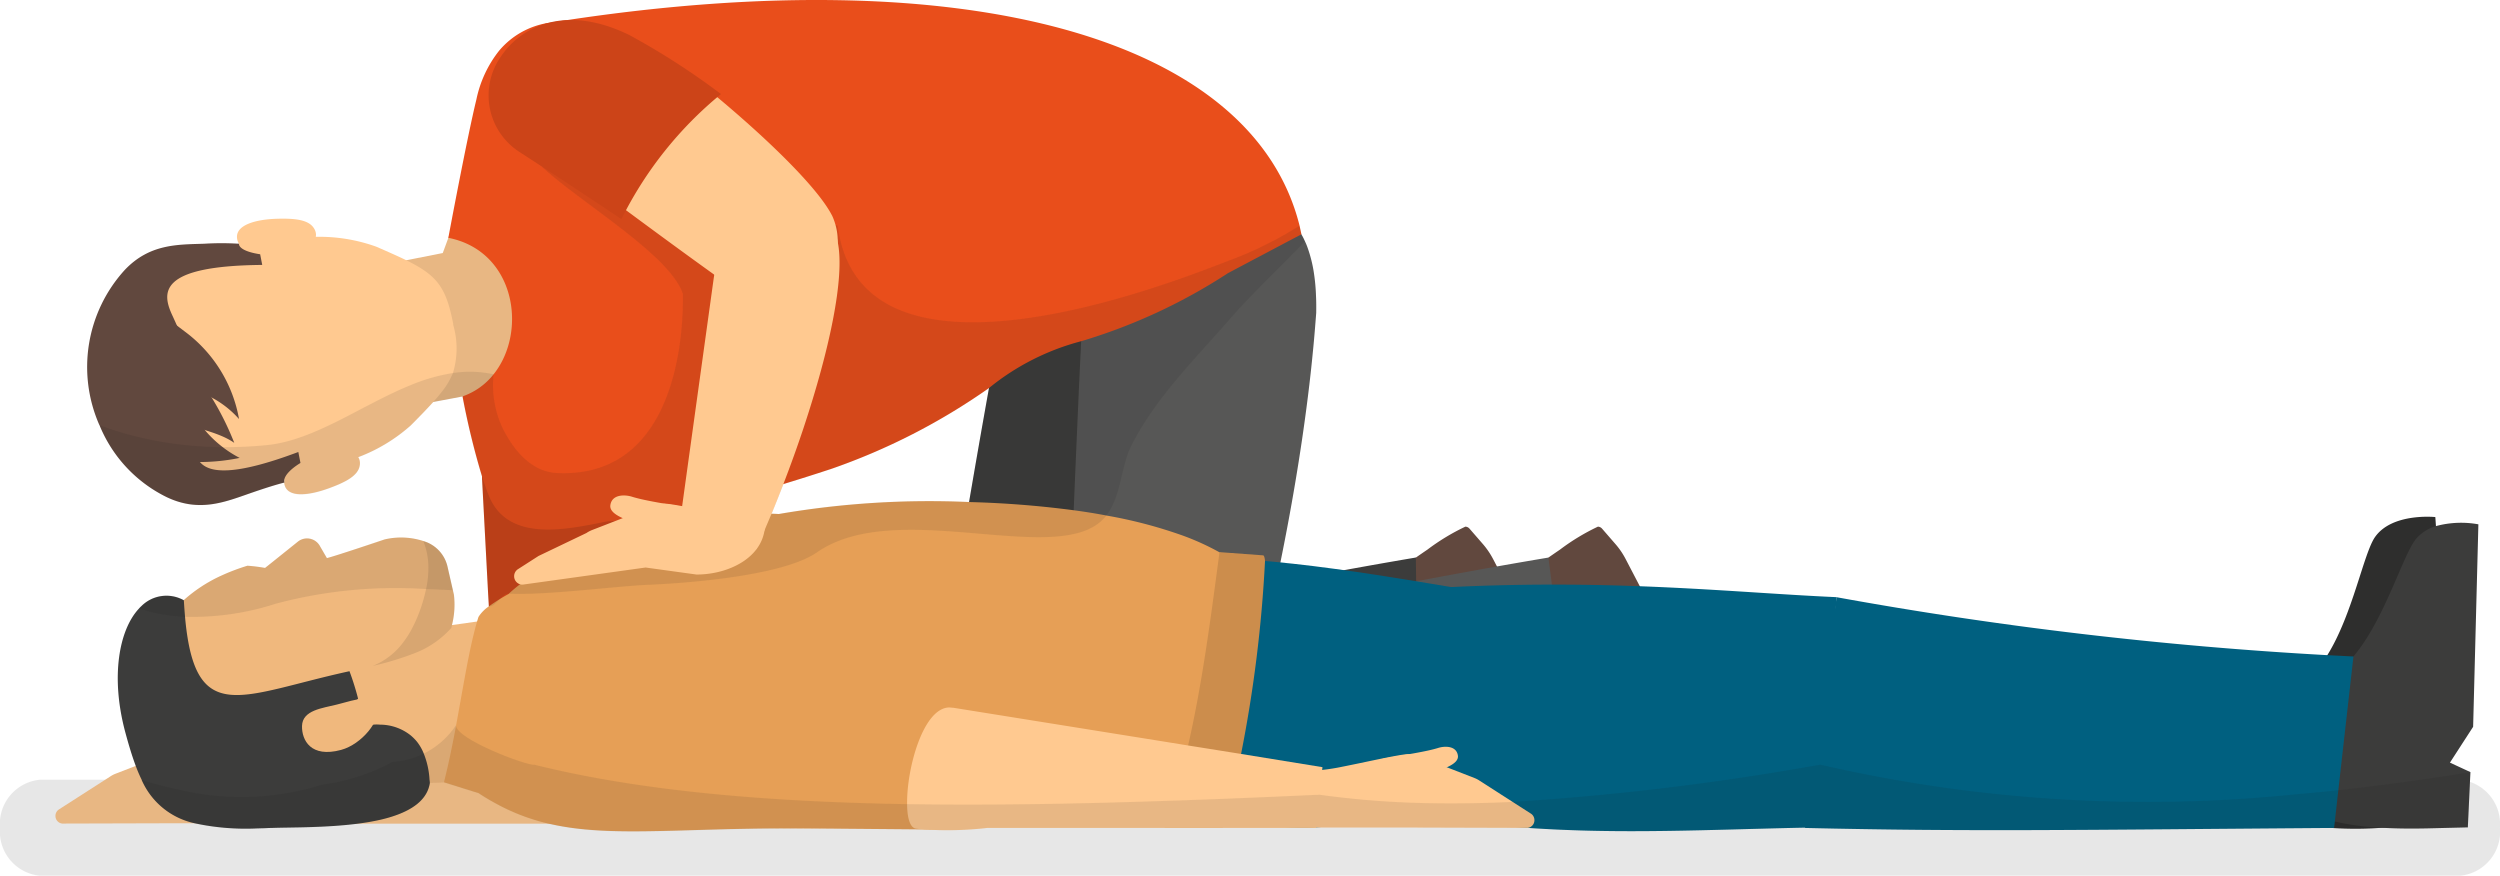 <svg xmlns="http://www.w3.org/2000/svg" width="142.37" height="49.869" viewBox="0 0 142.37 49.869">
  <g id="Grupo_2824" data-name="Grupo 2824" transform="translate(-1904.988 -6633.602)">
    <path id="Trazado_2625" data-name="Trazado 2625" d="M2047.358,6680.739a2.528,2.528,0,0,1-2.253,2.732H1907.242a2.528,2.528,0,0,1-2.254-2.732h0a2.527,2.527,0,0,1,2.254-2.731H2045.1a2.527,2.527,0,0,1,2.253,2.731Z" fill="#131313" opacity="0.1"/>
    <g id="Grupo_2818" data-name="Grupo 2818">
      <path id="Trazado_2626" data-name="Trazado 2626" d="M1912.5,6676.392c.077-.573.745-.561,1.126-.441.67.21,1.845.382,3.128.61.277.113.542.151.823.251a5.911,5.911,0,0,1,.775.321c.2.244.324.443.543.763a15.829,15.829,0,0,1-5.035-.561C1913.47,6677.178,1912.434,6676.9,1912.5,6676.392Z" fill="#ffc990"/>
      <path id="Trazado_2627" data-name="Trazado 2627" d="M1908.146,6680.064v.007a.435.435,0,0,0,.382.432.428.428,0,0,0,.072,0l6.3-.018h5.836v-.007l-.13-1.862-.1-1.454c0,.043-.1.054-.267.043a11.779,11.779,0,0,1-1.184-.191c-1.214-.238-2.859-.616-3.569-.695a1.3,1.3,0,0,0-.169-.011,1.448,1.448,0,0,0-.522.1l-1.163.454-.49.191-1.584.615a1.524,1.524,0,0,0-.3.159l-1.851,1.188-1.055.677A.436.436,0,0,0,1908.146,6680.064Z" fill="#e8b783"/>
      <path id="Trazado_2628" data-name="Trazado 2628" d="M1920.219,6677.047l.018.162.152,1.4.2,1.866v.014l0,.018h18.7a20.028,20.028,0,0,0,3.684.083H1943c.126-.011.255-.025.389-.043a.277.277,0,0,0,.136-.058c.238-.162.357-.673.36-1.343.029-2.013-.911-5.487-2.408-5.5h-.008c-.082.007-.14.014-.176.018a.15.15,0,0,0-.036,0l-12.091,1.941-1.289.209-.7.112-2.319.37Z" fill="#e8b783"/>
    </g>
    <path id="Trazado_2629" data-name="Trazado 2629" d="M1940.7,6670.617c-2.175-.194-4.354-.426-6.545-.751-.417-.059-.831-.126-1.248-.193l-.042-.763-.038-.784-.046-.8-.337-6.381c-.005-.063-.005-.126-.005-.189a3.874,3.874,0,0,1,.831-2.386,3.819,3.819,0,0,1,.349-.383,3.54,3.54,0,0,1,.384-.325,3.8,3.8,0,0,1,1.007-.531,3.84,3.84,0,0,1,1.062-.21l.08,0a3.84,3.84,0,0,1,4.025,3.625l.013.215.055,1.091.063,1.193,0,.118.009.1.033.67.114,2.179.017.324.055,1.067.033.623Z" fill="#cc4418"/>
    <g id="Grupo_2819" data-name="Grupo 2819">
      <path id="Trazado_2630" data-name="Trazado 2630" d="M1985.238,6668l-1.455,4.935.533,1.107a3.1,3.1,0,0,1,.888-.025c.1.011.191.022.286.042a7.926,7.926,0,0,1,2.505,1.122,20.935,20.935,0,0,1,2.308,2.384c.193.189.382.379.551.558,1.02,1.061,1.789,1.98,2.6,2.226.663.335,1.434-.145,2.467-.531a.37.37,0,0,0,.277-.354,13.429,13.429,0,0,0-1.653-5.942l-.884-1.532-1.048-1.811-1.219-2.1c-.037-.063-.07-.125-.107-.183l-.376-.746-.111-.207-.784-1.506a4.49,4.49,0,0,0-.57-.84l-.77-.886a.331.331,0,0,0-.237-.118,12.347,12.347,0,0,0-2.164,1.31c-1.028.7-2.075,1.453-2.279,1.656l-.029.028c-.116.1-.391.562-.847,1.043-.31.329,2.817.032,2.336.278A2.1,2.1,0,0,1,1985.238,6668Z" fill="#61483e"/>
      <path id="Trazado_2631" data-name="Trazado 2631" d="M1975.476,6650.712c.005.177.005.358-.008.548v0c0,.232-.021.468-.042.716v0c-.025.308-.068.616-.114.944q-.215,1.05-.455,2.087-.3,1.3-.628,2.566c-.586,2.263-1.235,4.459-1.888,6.512-.139.438-.278.864-.421,1.285-.186.565-.371,1.117-.553,1.648-.134.388-.265.767-.4,1.138-.156.438-.307.864-.459,1.277v0c-.11.3-.219.6-.329.889-.809,2.175-1.513,3.916-1.976,5.016-.317.762-.519,1.217-.557,1.3-.063.207-.13.4-.206.6-.106.269-.22.527-.342.767-.071.13-.143.261-.219.383a.032.032,0,0,1-.008.017,4.94,4.94,0,0,1-.717.94,3.742,3.742,0,0,1-1.462.978,3.526,3.526,0,0,1-1.256.219,5.007,5.007,0,0,1-1.61-.287,5.346,5.346,0,0,1-1.652-.843,5.444,5.444,0,0,1-.78-.712c-.033-.038-.063-.076-.092-.114a4.152,4.152,0,0,1-.435-.581,3.152,3.152,0,0,1-.177-.295.08.08,0,0,0-.012-.021.138.138,0,0,0-.017-.026,6.352,6.352,0,0,1-.346-.758,5.579,5.579,0,0,1-.3-2.419,5,5,0,0,1,.106-.7c.029-.147.067-.29.109-.434.114-.653.223-1.264.32-1.837.295-1.678.527-3.014.725-4.152.375-2.132.62-3.561.9-5.183.282-1.648.6-3.5,1.134-6.486.016-.106.038-.211.054-.316.123-.662.245-1.383.388-2.162.03-.186.063-.38.1-.578.118-.657.241-1.357.371-2.111h0q.152-.873.329-1.842s5.281-2.959,9.087-2.63h0a4.459,4.459,0,0,1,2.115.687,3.411,3.411,0,0,1,1.168,1.37c.046.093.088.189.126.286a4.458,4.458,0,0,1,.194.578c.013.046.025.093.038.143A7.576,7.576,0,0,1,1975.476,6650.712Z" fill="#3c3c3b"/>
      <path id="Trazado_2632" data-name="Trazado 2632" d="M1959.165,6678.1a.276.276,0,0,1,.033.043c.1.117.4.47.719.79.038.034.071.068.108.1a4,4,0,0,0,.4.345,5.485,5.485,0,0,0,3.891,1.018c13.661-2.411,17.389-2.035,21.019-2.7l.243-2.847.14-1.66-.1-7.837s-8.01,1.335-15.762,3.057v0c-4.719,1.046-8.686,2.2-9.781,3.238-.029.028-.214,1.234-.411,2.592C1959.4,6676.015,1959.133,6678.05,1959.165,6678.1Z" fill="#3c3c3b"/>
      <path id="Trazado_2633" data-name="Trazado 2633" d="M1992.786,6668l-1.454,4.935.533,1.107a3.1,3.1,0,0,1,.888-.025c.1.011.191.022.286.042a7.925,7.925,0,0,1,2.505,1.122,20.934,20.934,0,0,1,2.308,2.384c.193.189.382.379.551.558,1.02,1.061,1.789,1.98,2.6,2.226.663.335,1.434-.145,2.467-.531a.37.37,0,0,0,.277-.354,13.442,13.442,0,0,0-1.653-5.942l-.884-1.532-1.048-1.811-1.219-2.1c-.037-.063-.07-.125-.107-.183l-.376-.746-.111-.207-.785-1.506a4.386,4.386,0,0,0-.57-.84l-.769-.886a.333.333,0,0,0-.237-.118,12.305,12.305,0,0,0-2.164,1.31c-1.028.7-2.076,1.453-2.279,1.656l-.029.028c-.116.1-.391.562-.847,1.043-.31.329,2.817.032,2.336.278A2.021,2.021,0,0,1,1992.786,6668Z" fill="#61483e"/>
      <path id="Trazado_2634" data-name="Trazado 2634" d="M1979.944,6651.42c-.055.708-.11,1.42-.181,2.124q-.127,1.328-.291,2.63c-.418,3.359-.986,6.6-1.568,9.457-.08.4-.16.788-.244,1.167-.114.557-.232,1.1-.346,1.614v0c-.358,1.6-.7,3.026-1,4.18-.5,1.964-.86,3.187-.906,3.33-.03.19-.068.379-.114.56,0,.017-.008.038-.013.055a6.976,6.976,0,0,1-.522,1.467,5.071,5.071,0,0,1-.527.864,2.849,2.849,0,0,1-.2.24,3.618,3.618,0,0,1-.481.464,3.574,3.574,0,0,1-1.631.733,3.959,3.959,0,0,1-.489.055,5.051,5.051,0,0,1-1.323-.106,5.366,5.366,0,0,1-1.639-.56,4.674,4.674,0,0,1-.62-.388c-.122-.088-.24-.181-.354-.278-.038-.034-.072-.068-.11-.1a5.332,5.332,0,0,1-.505-.523c-.072-.088-.144-.177-.211-.27l-.034-.042c-.021-.029-.042-.059-.059-.088a5.478,5.478,0,0,1-.383-.62,5.611,5.611,0,0,1-.611-2.461,5.476,5.476,0,0,1,.071-1.045c.03-.666.059-1.286.08-1.863.043-.982.08-1.854.114-2.634.03-.636.055-1.214.08-1.749.085-2.027.139-3.426.207-4.982.071-1.753.156-3.712.3-7,.034-.674.063-1.4.106-2.195,0-.135.012-.279.021-.422,0-.055,0-.11.008-.164.034-.793.072-1.652.118-2.584.021-.459.042-.931.063-1.424a26.792,26.792,0,0,1,4.9-2.8c2.04-.868,4.315-1.4,5.963-.573a3.348,3.348,0,0,1,1.231,1.054c.033.05.072.1.1.156.055.08.1.16.152.244v0a3.586,3.586,0,0,1,.2.388,3.347,3.347,0,0,1,.135.316,7.67,7.67,0,0,1,.388,1.547,11.016,11.016,0,0,1,.113,1.264v0C1979.948,6650.775,1979.948,6651.083,1979.944,6651.42Z" fill="#575756"/>
      <path id="Trazado_2635" data-name="Trazado 2635" d="M1966.63,6678.1a.267.267,0,0,1,.033.043c.1.117.4.47.719.79.037.034.07.068.108.1a3.887,3.887,0,0,0,.4.345,5.484,5.484,0,0,0,3.891,1.018c13.66-2.411,19.3-2.479,22.928-3.141l-1.543-11.9s-8.094,1.335-15.847,3.057v0c-4.719,1.046-8.686,2.2-9.781,3.238-.029.028-.214,1.234-.411,2.592C1966.867,6676.015,1966.6,6678.05,1966.63,6678.1Z" fill="#575756"/>
    </g>
    <g id="Grupo_2823" data-name="Grupo 2823">
      <path id="Trazado_2636" data-name="Trazado 2636" d="M2044.741,6680.287l-2.316.285c-.648.075-1.249.133-1.8.169a19.794,19.794,0,0,1-2.841.011c-.954-.076-1.469-.242-1.538-.393a6.1,6.1,0,0,1-.432-1.534,11.126,11.126,0,0,1,1.505-7.6c.073-.1.141-.209.209-.317,1.444-2.326,2.063-5.8,2.715-6.726.979-1.393,3.432-1.134,3.432-1.134l.035.508.778,11-1.119,2.156,1.213.425.029.6Z" fill="#2e2e2d"/>
      <path id="Trazado_2637" data-name="Trazado 2637" d="M1986.566,6678.412c-4.11,3.3-11.311,2.88-14.852.06-.778-4.875-.983-9.373,0-13.086,5.557-.266,13.413,1.267,17.583,1.919Z" fill="#006080"/>
      <path id="Trazado_2638" data-name="Trazado 2638" d="M2045.828,6674.991l-1.321,2.041,1.166.54-.147,3.147-2.334.058c-.968.021-1.825.007-2.563-.036a14.729,14.729,0,0,1-2.679-.357c-.551-.14-.843-.291-.886-.41a5.56,5.56,0,0,1-.252-1.242,11.162,11.162,0,0,1,2.2-7.745c1.811-2.15,2.816-5.826,3.59-6.726a2.39,2.39,0,0,1,1.112-.7,5.517,5.517,0,0,1,2.413-.1Z" fill="#3c3c3b"/>
      <g id="Grupo_2821" data-name="Grupo 2821">
        <path id="Trazado_2639" data-name="Trazado 2639" d="M1934.156,6668.734v9.3l-3.893.123h0l-.793.027-3.266.1-.016-.631v-.126l-.055-2.5,0-.173-.032-1.444-.079-3.562,2.355-.324,2.355-.327,1.42-.2Z" fill="#f0b87d"/>
        <g id="Grupo_2820" data-name="Grupo 2820">
          <path id="Trazado_2640" data-name="Trazado 2640" d="M1930.723,6669.209h0a.776.776,0,0,1-.03.139c.005.009.005.009,0,.009a6.245,6.245,0,0,1-4.231,4.433c-.071.017-.143.034-.219.051a.7.7,0,0,1,.017.088.032.032,0,0,0,0,.021,2.641,2.641,0,0,0,.169.5c.063.135.13.274.2.413h0c.194.366.417.729.582,1.058.219.438.328.821.118,1.062l0,0a.669.669,0,0,1-.274.177,4,4,0,0,0-.873.493v0c-.152.106-.3.219-.459.346a12.45,12.45,0,0,1-3.094,2.124,15.188,15.188,0,0,1-1.9.324l-.139.013c-.063.008-.122.013-.181.017a8.751,8.751,0,0,1-1.45,0,5.029,5.029,0,0,1-3.806-1.918h0a5.227,5.227,0,0,1-.379-.56c-.1-.16-.186-.325-.266-.489a7.826,7.826,0,0,1-.366-.856c-.081-.21-.148-.421-.211-.628-.19-.6-.329-1.192-.468-1.711a6.7,6.7,0,0,1,1.184-5.672,6.953,6.953,0,0,1,.8-.86v0h0a8.46,8.46,0,0,1,2.179-1.416,11.937,11.937,0,0,1,1.454-.548,9.6,9.6,0,0,1,1,.126l.35-.278,1.551-1.243a.837.837,0,0,1,1.235.295l.387.666c.506-.123,3.283-1.062,3.283-1.062a4.1,4.1,0,0,1,2.2.088,1.972,1.972,0,0,1,1.374,1.416l.316,1.383.059.257A4.719,4.719,0,0,1,1930.723,6669.209Z" fill="#f0b87d"/>
          <path id="Trazado_2641" data-name="Trazado 2641" d="M1929.467,6678.19c-.147.969-1.02,1.559-2.191,1.926-.2.063-.409.118-.628.169-.4.092-.835.168-1.273.223-1.838.24-3.835.2-4.918.244-.16,0-.321.013-.476.017-.114,0-.224.009-.338.009a13.732,13.732,0,0,1-3.561-.291,4.274,4.274,0,0,1-3.026-2.466l0-.012a8.1,8.1,0,0,1-.337-.788c-.215-.574-.409-1.223-.607-1.96-.83-3.127-.346-5.787.788-7,.046-.051.093-.1.143-.144a2.017,2.017,0,0,1,2.415-.329v.009c.021.333.042.645.068.935l.012.14c.594,6.178,3.2,4.294,9.352,2.954a15.059,15.059,0,0,1,.489,1.559.2.2,0,0,1-.038.055c-.442.577-1.8,2.036-1.888,2.124a8.468,8.468,0,0,1,2.676-.695.989.989,0,0,1,.114,0h0a2.288,2.288,0,0,1,.388,0h0a2.817,2.817,0,0,1,1.749.615l0,0a2.837,2.837,0,0,1,.228.215,2.029,2.029,0,0,1,.2.241,2.731,2.731,0,0,1,.316.585,4.676,4.676,0,0,1,.325,1.484C1929.459,6678.068,1929.463,6678.127,1929.467,6678.19Z" fill="#3c3c3b"/>
          <path id="Trazado_2642" data-name="Trazado 2642" d="M1924.414,6676.307c1.18-.32,2.274-1.685,2.065-2.457s-1.143-.428-2.327-.12c-.783.2-1.947.306-1.965,1.22C1922.172,6675.749,1922.682,6676.775,1924.414,6676.307Z" fill="#f0b87d"/>
        </g>
        <path id="Trazado_2643" data-name="Trazado 2643" d="M1930.723,6669.209h0a.776.776,0,0,1-.03.139c.005.009.005.009,0,.009a5.384,5.384,0,0,1-2.022,1.416,16.907,16.907,0,0,1-2.466.754,4.014,4.014,0,0,0,1.779-1.391,5.2,5.2,0,0,0,.391-.6,8.19,8.19,0,0,0,.62-1.438,9.222,9.222,0,0,0,.257-.948,5.554,5.554,0,0,0,.131-1.29,4.034,4.034,0,0,0-.287-1.441,1.972,1.972,0,0,1,1.374,1.416l.316,1.383.059.257A4.719,4.719,0,0,1,1930.723,6669.209Z" fill="#050504" opacity="0.1"/>
      </g>
      <path id="Trazado_2644" data-name="Trazado 2644" d="M1974.916,6667.342c0,.539-.03,1.087-.08,1.652a35.53,35.53,0,0,1-1.492,7.181q-.272.911-.59,1.834-.165.48-.337.961v0l-.051.139c-.008.021-.012.042-.021.063-.139.379-.282.759-.43,1.134l-.025.063c-.038.1-.076.2-.118.3h-.451c-1.231,0-4.151,0-7.881.021-1.614.008-3.38.016-5.226.029-.4,0-.809,0-1.222,0h0c-1.918.017-3.907.03-5.884.047l-2.132.012c-5.871.047-9.567.485-12.783-.282a11.663,11.663,0,0,1-2.891-1.1l0,0a12.369,12.369,0,0,1-1.066-.636l-.274-.081-1.69-.531h0l.037-.151c.11-.451.215-.9.312-1.362l.156-.758v0c.038-.182.072-.367.106-.548.029-.143.054-.287.08-.43l0,0c.341-1.825.619-3.574.957-5,.075-.307.151-.611.231-.885v0c.03-.1.055-.186.085-.278a2.037,2.037,0,0,1,.6-.607,10.416,10.416,0,0,1,1.113-.7l.025-.025c.067-.063.278-.257.624-.527a18.168,18.168,0,0,1,4.72-2.583c.333-.127.679-.249,1.045-.363q.625-.2,1.315-.379c.649-.165,1.34-.308,2.069-.422.527-.08,1.079-.147,1.648-.2l.152-.012c.156-.017.316-.03.476-.038.2-.013.409-.021.615-.03q1.1-.044,2.3.009c.134,0,.269.008.4.016a50.591,50.591,0,0,1,10.844-.682,56.317,56.317,0,0,1,5.951.467c.632.085,1.251.182,1.862.3a26.436,26.436,0,0,1,4.35,1.142,14.507,14.507,0,0,1,2.09.952c.131.072.253.148.375.223.005.043.013.085.017.131A15.38,15.38,0,0,1,1974.916,6667.342Z" fill="#e69f56"/>
      <path id="Trazado_2645" data-name="Trazado 2645" d="M1959.262,6673.914l-.846,5.5-.2,1.314-.017.116-.667-.008h-.01l-6.417-.057-10.679-.1c-3.291-.58-4.54-2.186-5-3.529a4.532,4.532,0,0,1-.209-2.066c.739-3.457,4.879-3.641,7.169-3.234,4.1.724,14.982,1.869,16.657,2.046h.007c.083.007.14.014.176.017A.113.113,0,0,1,1959.262,6673.914Z" fill="#e69f56"/>
      <path id="Trazado_2646" data-name="Trazado 2646" d="M2009.581,6667.609l-.746,9.578-.273,3.532c-.263,0-.519.011-.778.015-5.664.118-10.442.381-15.8.014a71.585,71.585,0,0,1-7.781-.961q-1.2-.212-2.47-.476l-.036-.263-.237-1.785-1.289-9.654c2.675-.28,5.156-.464,7.467-.576C1997.169,6666.58,2003.827,6667.357,2009.581,6667.609Z" fill="#006080"/>
      <path id="Trazado_2647" data-name="Trazado 2647" d="M2039.012,6670.987l-.86,7.608-.2,1.789-.043.368h-.119c-14.64.108-20.552.219-30.008,0l0-.018.483-3.522,1.314-9.6a225.547,225.547,0,0,0,27.951,3.3Z" fill="#006080"/>
      <path id="Trazado_2648" data-name="Trazado 2648" d="M1975.663,6676.546c-.173.961-.346,1.829-.5,2.524-.094.407-.184.756-.266,1.026-.126.418-.238.656-.321.656H1971.3c.007-.026.018-.051.025-.076.176-.486.338-.979.489-1.483.058-.177.112-.353.159-.53.252-.846.471-1.714.673-2.6.778-3.385,1.26-7.014,1.746-10.683l.044-.335,2.484.183c.054.008.09.119.108.321A76.384,76.384,0,0,1,1975.663,6676.546Z" fill="#cc8d4c"/>
      <g id="Grupo_2822" data-name="Grupo 2822">
        <path id="Trazado_2649" data-name="Trazado 2649" d="M1988.013,6676.637c-.077-.573-.745-.561-1.126-.441-.67.21-1.845.381-3.127.609-.278.113-.542.152-.823.252a5.8,5.8,0,0,0-.776.321c-.2.243-.323.442-.543.763a15.846,15.846,0,0,0,5.035-.562C1987.046,6677.422,1988.082,6677.148,1988.013,6676.637Z" fill="#ffc990"/>
        <path id="Trazado_2650" data-name="Trazado 2650" d="M1992.37,6680.309v.007a.436.436,0,0,1-.382.432.421.421,0,0,1-.072,0l-6.3-.018h-5.837v-.008l.13-1.861.1-1.455c0,.043.1.054.266.043a11.918,11.918,0,0,0,1.185-.19c1.213-.238,2.858-.616,3.568-.7a1.218,1.218,0,0,1,.169-.011,1.438,1.438,0,0,1,.522.1l1.163.453.49.191,1.584.616a1.52,1.52,0,0,1,.3.158l1.851,1.189,1.055.676A.438.438,0,0,1,1992.37,6680.309Z" fill="#ffc990"/>
        <path id="Trazado_2651" data-name="Trazado 2651" d="M1980.3,6677.291l-.018.162-.151,1.4-.205,1.865v.015l0,.018h-18.7a20.061,20.061,0,0,1-3.684.082h-.01c-.126-.01-.256-.025-.389-.043a.271.271,0,0,1-.137-.057c-.238-.162-.357-.674-.36-1.343-.029-2.013.911-5.488,2.409-5.5h.007c.083.007.14.014.176.017a.113.113,0,0,1,.036,0l12.091,1.941,1.289.209.7.111,2.319.371Z" fill="#ffc990"/>
      </g>
    </g>
    <path id="Trazado_2652" data-name="Trazado 2652" d="M2045.673,6677.574l-.146,3.143-2.335.06c-.97.023-1.826.007-2.563-.036a20.1,20.1,0,0,1-2.84.012c-14.642.106-20.554.217-30.009,0l0-.02c-5.664.119-10.44.383-15.8.016a.4.4,0,0,1-.071,0l-6.3-.02h-5.695l0,.02h-18.7a20.249,20.249,0,0,1-3.684.083h-.012l-6.414-.059c-.713,0-1.427.007-2.133.015-7.684.06-11.636.789-15.671-1.38l0,0a12.15,12.15,0,0,1-1.069-.635l-.272-.083-1.692-.528h0l-.793.027c-.146.97-1.018,1.562-2.189,1.925-.2.067-.41.118-.627.169a34.381,34.381,0,0,1-6.193.47c-.161,0-.319.012-.477.016-.114,0-.225.008-.335.008-3.941.082-5.558-.671-6.587-2.754.7.217,1.4.4,2.094.545h0a15.32,15.32,0,0,0,8.145-.276,11.886,11.886,0,0,0,2.883-.758,9.908,9.908,0,0,0,1.148-.544l0,0a4.685,4.685,0,0,0,3.617-2.083c.02.8,4.063,2.316,4.473,2.245,6.027,1.5,13.233,2.11,21.208,2.244.592.008,1.184.016,1.783.02,4.276.031,8.765-.059,13.4-.221.174,0,.351-.008.533-.016.126,0,.252-.008.382-.016.809-.027,1.617-.055,2.434-.09q2.355-.094,4.749-.205c.075,0,.146,0,.217-.008.52.075,1.045.138,1.573.193,1.144.126,2.312.209,3.515.256h0c1.877.071,3.83.056,5.893-.039a152.2,152.2,0,0,0,17.153-2.055c.127-.02.257-.044.387-.063.059.016.122.027.185.039a82.835,82.835,0,0,0,26.979,1.637c.332-.028.663-.055.994-.091.446-.039.892-.086,1.341-.138,2.087-.228,4.233-.516,6.465-.856Z" fill="#1d1d1b" opacity="0.1"/>
    <path id="Trazado_2653" data-name="Trazado 2653" d="M1946.06,6649.131l-.274.2-.152.11-10.625,7.691-.906.658a1.119,1.119,0,0,0-.1-.127,7.138,7.138,0,0,0-.775-.784c-.506-.45-1.02-.863-1.02-.863l-.885.164-1.661.312-1.024.189c-.089-.429-.169-.813-.24-1.159-.476-2.309-.573-2.764-.586-2.857s-.131-.691-.729-4.033l1.028-.207,2.091-.413s.139-.371.316-.859h0c.27-.755.636-1.8.712-2.171l13.92,3.9.54.152Z" fill="#e8b783"/>
    <path id="Trazado_2654" data-name="Trazado 2654" d="M1979.1,6646.944v0l-3.848,2.036-.333.177a32.048,32.048,0,0,1-8.361,3.877,13.891,13.891,0,0,0-5.247,2.664,36.278,36.278,0,0,1-9.045,4.627c-.016,0-1.095.367-2.667.843-1.446.434-3.309.961-5.146,1.378l-.034.013h-.008c-.207.046-.409.088-.616.13a29.063,29.063,0,0,1-3.089.523c-.13.017-.261.025-.387.038-.106.008-.207.017-.3.021h0c-.148.008-.287.013-.422.017-2.153.417-5.672,1.3-6.776-1.475-.131-.329-.258-.687-.376-1.062a43.77,43.77,0,0,1-1.116-4.577,3.853,3.853,0,0,0,1.774-1.264c1.934-2.42,1.247-7-2.575-7.763h-.009s1.054-5.648,1.6-7.886a6.629,6.629,0,0,1,1.294-2.773,4.6,4.6,0,0,1,2.781-1.58.069.069,0,0,1,.03,0l.973-.152s0,0,.009,0a.008.008,0,0,1,.012,0c22.847-3.465,39.11,1,41.778,11.7C1979.029,6646.615,1979.067,6646.78,1979.1,6646.944Z" fill="#e94e1b"/>
    <path id="Trazado_2655" data-name="Trazado 2655" d="M1930.782,6654.842a4.264,4.264,0,0,1-.674,1.121c-.131.168-.278.341-.447.527-.346.387-.771.822-1.281,1.336a9.566,9.566,0,0,1-2.992,1.808.46.46,0,0,1,.054.1.706.706,0,0,1,.03.388c-.1.573-.809.94-1.758,1.285-1.167.426-2.263.523-2.5-.126a.541.541,0,0,1-.038-.2.238.238,0,0,1,0-.076.339.339,0,0,1,.009-.114l-3.039.586a4.619,4.619,0,0,1-5.23-2.988,4.51,4.51,0,0,1-.186-.675l-.838-4.332a4.626,4.626,0,0,1,3.666-5.415l3.039-.586a.719.719,0,0,1-.114-.375c-.021-.687,1.033-1.008,2.276-1.046,1.007-.029,1.8.047,2.107.54a.7.7,0,0,1,.118.371.948.948,0,0,1-.013.118,9.567,9.567,0,0,1,3.452.564c.666.291,1.222.536,1.69.763.224.11.422.215.607.321,1.3.746,1.724,1.487,2.078,3.312,0,.009,0,.017,0,.025v0l0,.008a.055.055,0,0,0,0,.025A4.786,4.786,0,0,1,1930.782,6654.842Z" fill="#ffc990"/>
    <path id="Trazado_2656" data-name="Trazado 2656" d="M1921.182,6660.9a.269.269,0,0,0-.009.114.19.19,0,0,0,.013.072l-.013,0c-.093.021-.632.151-1.943.607-1.441.5-2.9,1.1-4.749.219a7.861,7.861,0,0,1-3.831-4.109h-.005a8.2,8.2,0,0,1,1.45-8.83c1.412-1.487,2.993-1.441,4.514-1.491a16.234,16.234,0,0,1,1.985,0c0,.24.383.476,1.21.6l.117.607c-5.971.051-5.719,1.6-5.107,2.9.088.189.168.371.244.539a14.093,14.093,0,0,1,.839,2.47c.029.109.054.223.084.341.042.316.076.6.1.868a12.638,12.638,0,0,1,.059,1.585c0,.169-.008.346-.021.527s-.021.367-.034.565a4.172,4.172,0,0,0-.008.5,1.5,1.5,0,0,0,.3.932c.544.649,1.985.783,5.6-.574l.122.624C1921.515,6660.325,1921.236,6660.658,1921.182,6660.9Z" fill="#61483e"/>
    <path id="Trazado_2657" data-name="Trazado 2657" d="M1912.876,6656.384a2.361,2.361,0,0,0,.584,2.5,3.867,3.867,0,0,0,2.466,1.022,11.307,11.307,0,0,0,2.71-.227,6.506,6.506,0,0,1-2.506-2.3,9.242,9.242,0,0,0-.831-1.28,1.611,1.611,0,0,0-1.336-.613A1.446,1.446,0,0,0,1912.876,6656.384Z" fill="#61483e"/>
    <path id="Trazado_2658" data-name="Trazado 2658" d="M1912.451,6655.031a4.336,4.336,0,0,0,2.387,2.421c1.043.522,2.539.7,3.491,1.37a16.192,16.192,0,0,0-3.607-5.525,1.893,1.893,0,0,0-1.556-.7,1.434,1.434,0,0,0-1.022,1.5,3.909,3.909,0,0,0,.7,1.826Z" fill="#61483e"/>
    <path id="Trazado_2659" data-name="Trazado 2659" d="M1912.218,6652.784a3.574,3.574,0,0,0,1.691,2.041,19.7,19.7,0,0,0,2.474,1.12,5.565,5.565,0,0,1,2.218,1.522,7.926,7.926,0,0,0-2.857-4.807c-.7-.553-1.541-1.054-1.811-1.9a3.958,3.958,0,0,0-.176-.57.542.542,0,0,0-.457-.335c-.331,0-.486.4-.555.73q-.318,1.5-.637,3Z" fill="#61483e"/>
    <path id="Trazado_2660" data-name="Trazado 2660" d="M1930.466,6665.833l.316,1.383c-.514-.03-1.024-.051-1.534-.068a26.5,26.5,0,0,0-8.513.822,15.475,15.475,0,0,1-5.213.758c-.3-.012-.59-.037-.873-.075a8.82,8.82,0,0,1-1.753-.4c.046-.051.093-.1.143-.144a2.017,2.017,0,0,1,2.415-.329v0h0a8.46,8.46,0,0,1,2.179-1.416,11.937,11.937,0,0,1,1.454-.548,9.6,9.6,0,0,1,1,.126l.35-.278,1.551-1.243a.837.837,0,0,1,1.235.295l.387.666c.506-.123,3.283-1.062,3.283-1.062a4.1,4.1,0,0,1,2.2.088A1.972,1.972,0,0,1,1930.466,6665.833Z" fill="#1d1d1b" opacity="0.1"/>
    <path id="Trazado_2661" data-name="Trazado 2661" d="M1979.1,6646.948v0c-.034-.164-.072-.329-.114-.489-.046.03-.093.059-.143.089a21.119,21.119,0,0,1-3.785,1.862c-2.663,1.016-21.019,8.505-22.364-1.951-.019-.141-16.94-3.458-16.837-3.36,2.092,1.983,7.322,5.024,8.025,7.259-.038.008.516,10.536-7.171,10.182-1.471-.068-2.491-1.324-3.094-2.55a5.226,5.226,0,0,1-.391-1.109,5.636,5.636,0,0,1-.127-1.963h0a6.392,6.392,0,0,0-2.314-.072,10.356,10.356,0,0,0-2.385.678c-2.782,1.121-5.462,3.14-8.189,3.423a23.418,23.418,0,0,1-2.537.118c-.531,0-1.066-.026-1.593-.068a20.146,20.146,0,0,1-2.891-.434c-.093-.017-.182-.038-.274-.063a17.6,17.6,0,0,1-2.263-.691,7.861,7.861,0,0,0,3.831,4.109c1.85.885,3.308.278,4.749-.219,1.311-.456,1.85-.586,1.943-.607a.541.541,0,0,0,.038.2c.24.649,1.336.552,2.5.126.949-.345,1.661-.712,1.758-1.285a.706.706,0,0,0-.03-.388.46.46,0,0,0-.054-.1,9.566,9.566,0,0,0,2.992-1.808c.51-.514.935-.949,1.281-1.336l1.661-.312a43.77,43.77,0,0,0,1.116,4.577c0,.063,0,.126.005.189l.383,7.182c.4.025.746-.755,1.138-.729,2,.114,6.049-.419,7.89-.5.257-.013,7.371-.26,9.661-1.852,4.643-3.228,14.06,1.058,16.476-2.095.877-1.144.8-2.761,1.455-4.038,1.4-2.731,3.645-4.922,5.66-7.24.118-.135.24-.274.362-.409v0c1.151-1.26,2.546-2.567,3.831-3.924A3.586,3.586,0,0,0,1979.1,6646.948Zm-29.767,15.922c-.135-.008-.27-.012-.4-.016.227-.553.451-1.117.67-1.682,1.572-.476,2.651-.839,2.667-.843a36.278,36.278,0,0,0,9.045-4.627c-.531,2.988-.852,4.838-1.134,6.486A50.591,50.591,0,0,0,1949.334,6662.87Z" fill="#1d1d1b" opacity="0.1"/>
    <path id="Trazado_2662" data-name="Trazado 2662" d="M1950.75,6657.969c-.354,1.066-.742,2.141-1.15,3.2-.219.565-.443,1.129-.67,1.682-.139.328-.279.653-.413.977-.156.359-.317.713-.472,1.058l-1.29-.889,0,0-.076-.051-.063-.025-.831.13-2.221.354.072-.5.105-.776.059-.43.034-.236,0-.029.342-2.474,1.458-10.515.029-.194.03-.215.025-.185.068-.329c.362-1.909,6.566-2,6.566-2a2.171,2.171,0,0,1,.341.856C1953.119,6649.41,1952.2,6653.6,1950.75,6657.969Z" fill="#ffc990"/>
    <path id="Trazado_2663" data-name="Trazado 2663" d="M1939.746,6662.375c.085-.629.819-.616,1.238-.484.736.231,2.027.419,3.437.67.3.123.595.166.9.276a6.218,6.218,0,0,1,.852.353c.216.267.356.486.6.839a17.414,17.414,0,0,1-5.533-.618C1940.808,6663.238,1939.67,6662.937,1939.746,6662.375Z" fill="#ffc990"/>
    <path id="Trazado_2664" data-name="Trazado 2664" d="M1934.267,6666.411v.008a.48.48,0,0,0,.42.475.5.5,0,0,0,.079,0l6.988-.973,2.9.4c1.96,0,4.028-1.1,3.892-3.06l0-.037c0,.048-.107.06-.293.048a12.981,12.981,0,0,1-1.3-.21c-1.334-.261-3.142-.677-3.922-.764a1.473,1.473,0,0,0-.186-.012,1.6,1.6,0,0,0-.573.111l-1.278.5-.539.21-1.741.676a1.691,1.691,0,0,0-.332.174l-2.725,1.306-1.159.744A.479.479,0,0,0,1934.267,6666.411Z" fill="#ffc990"/>
    <path id="Trazado_2665" data-name="Trazado 2665" d="M1939.573,6644.785c2.211,1.638,4.513,3.339,6.909,5.045.191.136.382.272.58.409a3.508,3.508,0,0,0,4.869-.712.186.186,0,0,0,.04-.049l.041-.056a3.5,3.5,0,0,0,.362-3.544l-.007-.009c-.893-1.741-4.213-4.858-7.257-7.331A19.834,19.834,0,0,0,1939.573,6644.785Z" fill="#ffc990"/>
    <path id="Trazado_2666" data-name="Trazado 2666" d="M1933.483,6636.868l-.042.064a3.831,3.831,0,0,0,1.108,5.31c1.872,1.213,3.818,2.5,5.828,3.837a21.638,21.638,0,0,1,5.671-7.12,41.687,41.687,0,0,0-5.237-3.371C1937.174,6633.821,1934.642,6635.1,1933.483,6636.868Z" fill="#cc4418"/>
  </g>
</svg>
